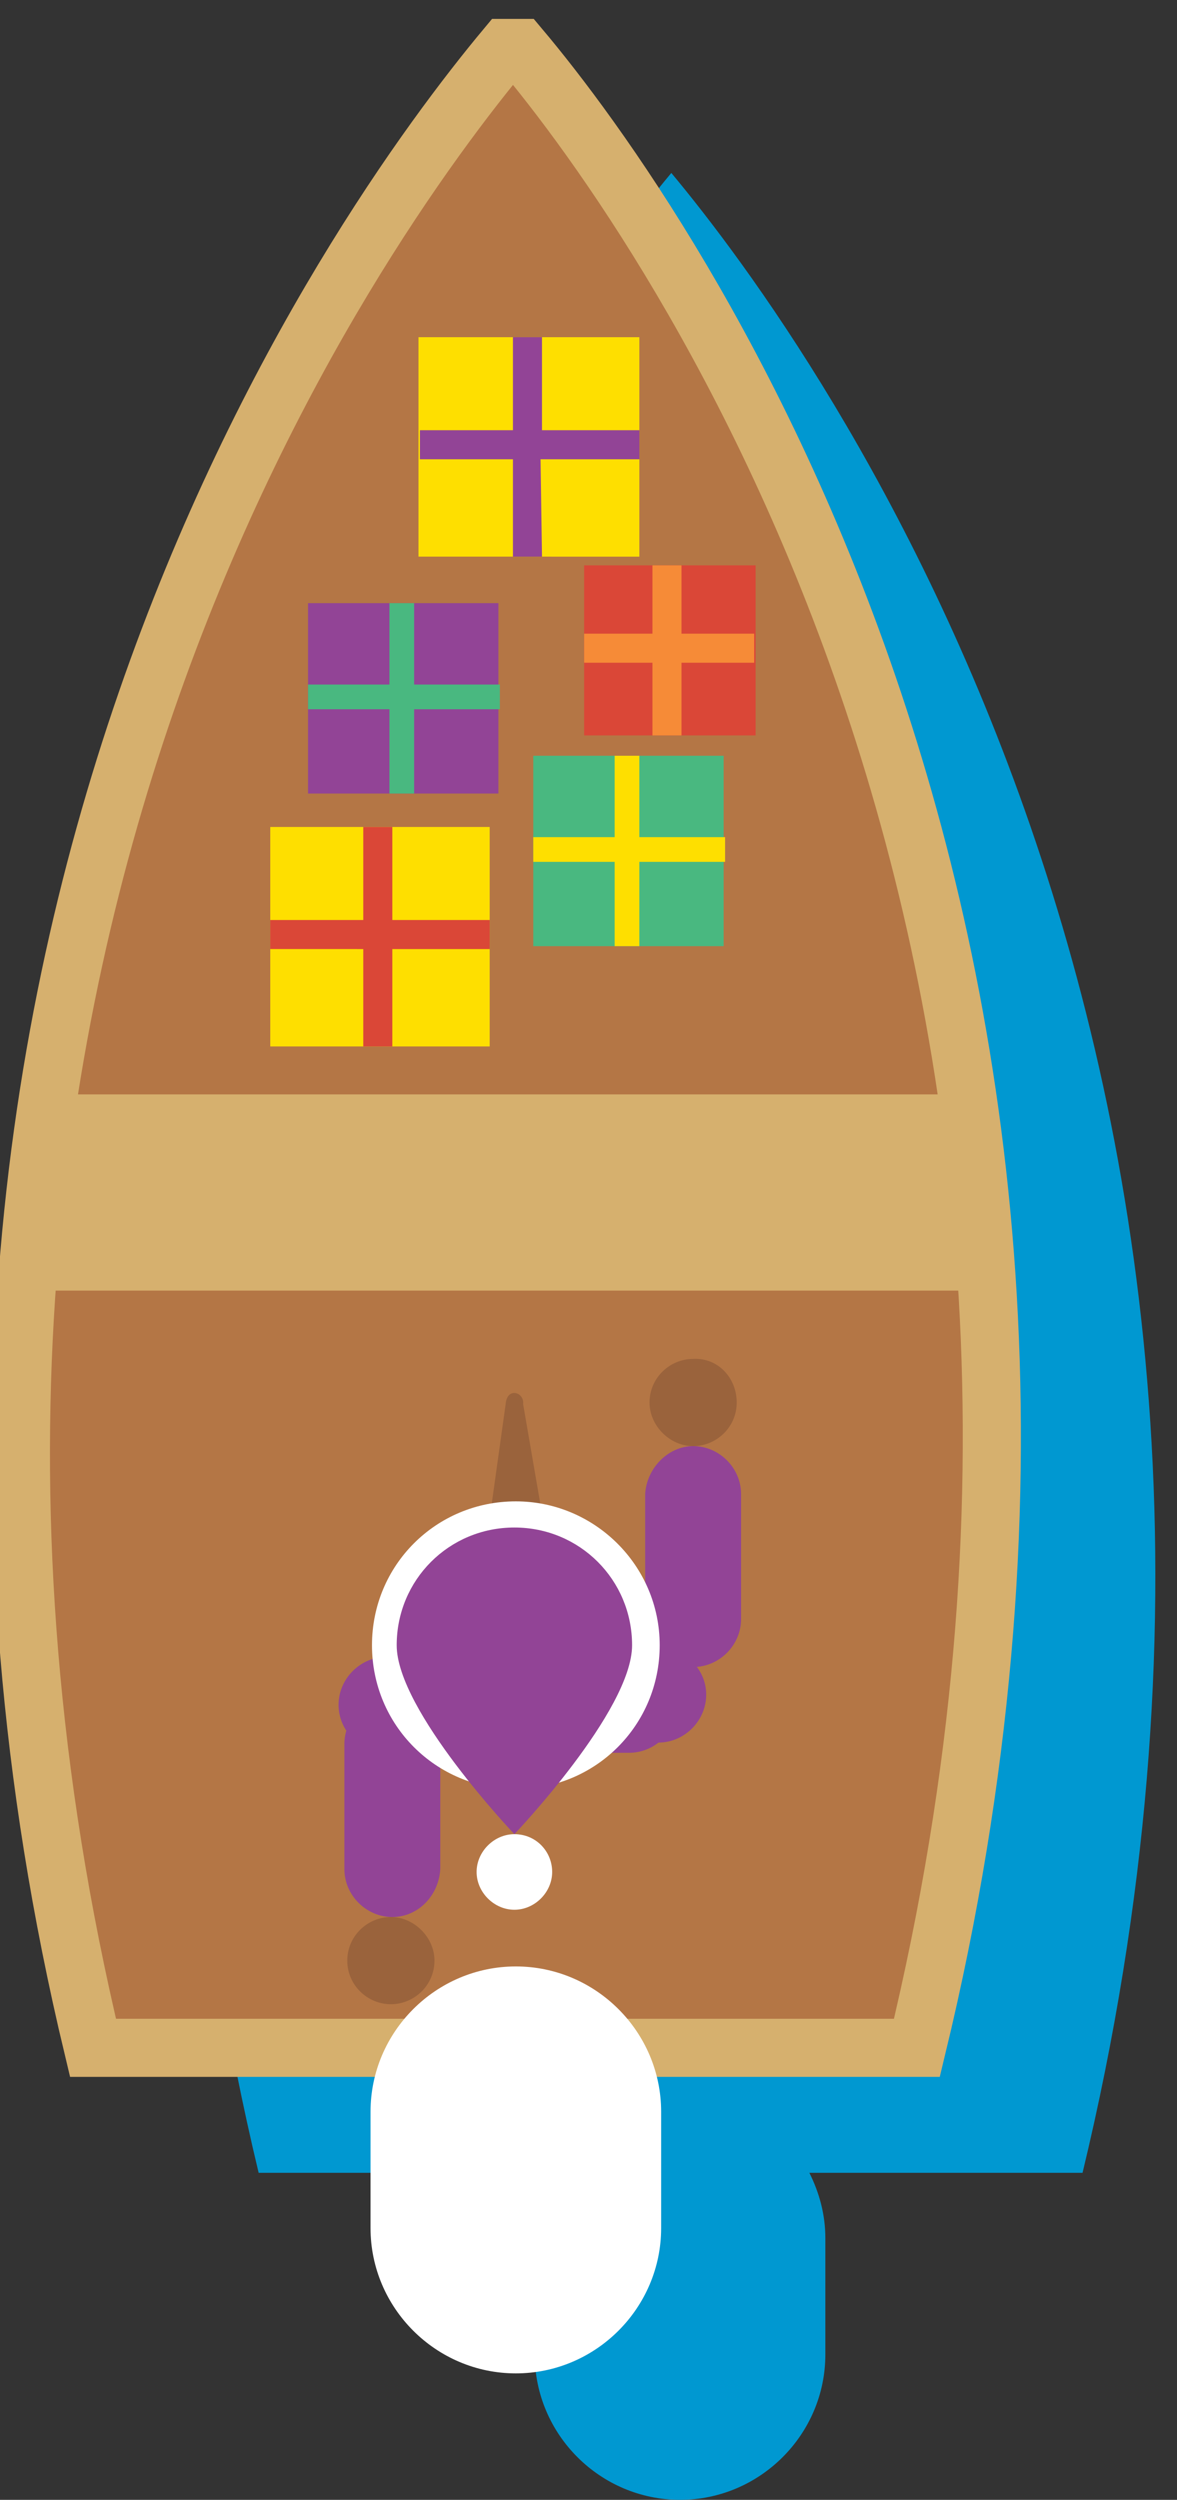 <svg id="Layer_1" xmlns="http://www.w3.org/2000/svg" width="81" height="172" viewBox="0 0 81 172"><rect x="0" y="0" width="81" height="172" fill="#333333" stroke="none"/><style>.st0{fill:#0098d1}.st1{fill:#b47645}.st2{fill:none;stroke:#d6b06e;stroke-width:4;stroke-miterlimit:10}.st3{fill:#924496}.st4{fill:#9a633c}.st5{fill:#fff}.st6{fill:#fedf00}.st7{fill:#49b880}.st8{fill:#da4737}.st9{fill:#f68b37}.st10{fill:#d6b06e}</style><path class="st0" d="M46.2 11.9C36.2 23.9-.3 74 17.8 149.5h20.1c-.7 1.3-1.1 2.9-1.1 4.5v8c0 5.5 4.5 10 10 10s10-4.5 10-10v-8c0-1.6-.4-3.1-1.1-4.5h18.8C92.7 74 56.2 23.9 46.2 11.9"/><path class="st1" d="M34.8 3.3c-10 12-46.5 62.1-28.4 137.6h56.7C81.4 65.3 44.9 15.3 34.8 3.3"/><path class="st2" d="M34.8 3.3c-10 12-46.5 62.1-28.4 137.6h56.7C81.4 65.3 45.9 15.3 35.8 3.3h-1z"/><path class="st3" d="M46.6 117.3c0 1.8-1.5 3.3-3.3 3.3H26.6c-1.8 0-3.3-1.5-3.3-3.3 0-1.8 1.5-3.3 3.3-3.3h16.7c1.8 0 3.3 1.5 3.3 3.3"/><path class="st3" d="M48.6 116.6c0 1.8-1.5 3.3-3.3 3.3H28.6c-1.8 0-3.3-1.5-3.3-3.3 0-1.8 1.5-3.3 3.3-3.3h16.7c1.8.1 3.3 1.5 3.3 3.3"/><path class="st3" d="M27 131.9c-1.8 0-3.3-1.5-3.3-3.3V120c0-1.8 1.5-3.3 3.3-3.3 1.8 0 3.3 1.5 3.3 3.3v8.6c-.1 1.8-1.5 3.3-3.3 3.3m20.7-32.4c1.8 0 3.3 1.5 3.3 3.3v8.6c0 1.8-1.5 3.3-3.3 3.3s-3.3-1.5-3.3-3.3v-8.6c.1-1.8 1.6-3.3 3.3-3.3"/><path class="st4" d="M23.9 134.9c0-1.7 1.4-3 3-3s3 1.4 3 3c0 1.7-1.4 3-3 3s-3-1.3-3-3m26.8-38.4c0 1.7-1.4 3-3 3s-3-1.4-3-3c0-1.7 1.4-3 3-3 1.7-.1 3 1.3 3 3m-13.2 8.8L36 96.6c.1-.8-1.1-1.2-1.2 0l-1.3 9.3 4-.6z"/><path class="st5" d="M45.4 113.2c0 5.5-4.4 9.9-9.9 9.9s-9.9-4.4-9.9-9.9 4.4-9.9 9.9-9.9c5.4 0 9.9 4.4 9.9 9.9M38 128.8c0 1.4-1.2 2.6-2.6 2.6-1.4 0-2.6-1.2-2.6-2.6 0-1.4 1.2-2.6 2.6-2.6 1.5 0 2.6 1.2 2.6 2.6"/><path class="st3" d="M43.5 113.2c0 4.5-8.1 13-8.1 13s-8.1-8.5-8.1-13 3.6-8.1 8.1-8.1 8.1 3.6 8.1 8.1"/><path class="st5" d="M45.5 153.3c0 5.5-4.5 10-10 10s-10-4.5-10-10v-8c0-5.5 4.5-10 10-10s10 4.5 10 10v8z"/><path class="st6" d="M28.8 23.2H44v15.1H28.8V23.2z"/><path class="st3" d="M37.2 31.6H44v-2h-6.7v-6.4h-2v6.4h-6.4v2h6.4v6.7h2l-.1-6.7zm-16 9.9h13.1v13.1H21.2V41.5z"/><path class="st7" d="M28.5 48.8h5.9v-1.7h-5.9v-5.6h-1.7v5.6h-5.6v1.7h5.6v5.8h1.7v-5.8z"/><path class="st6" d="M18.6 56.9h15.1V72H18.6V56.9z"/><path class="st8" d="M27 65.3h6.7v-2H27v-6.4h-2v6.4h-6.4v2H25V72h2v-6.7zm13.2-26.4H52v11.7H40.2V38.9z"/><path class="st9" d="M46.9 45.6h5v-2h-5v-4.7h-2v4.7h-4.7v2h4.7v5h2v-5z"/><path class="st7" d="M36.7 52h13.1v13.1H36.7V52z"/><path class="st6" d="M44 59.3h5.9v-1.7H44V52h-1.7v5.6h-5.6v1.7h5.6v5.8H44v-5.8z"/><path class="st10" d="M3 75.3h63.5v13.5H3V75.3z"/></svg>